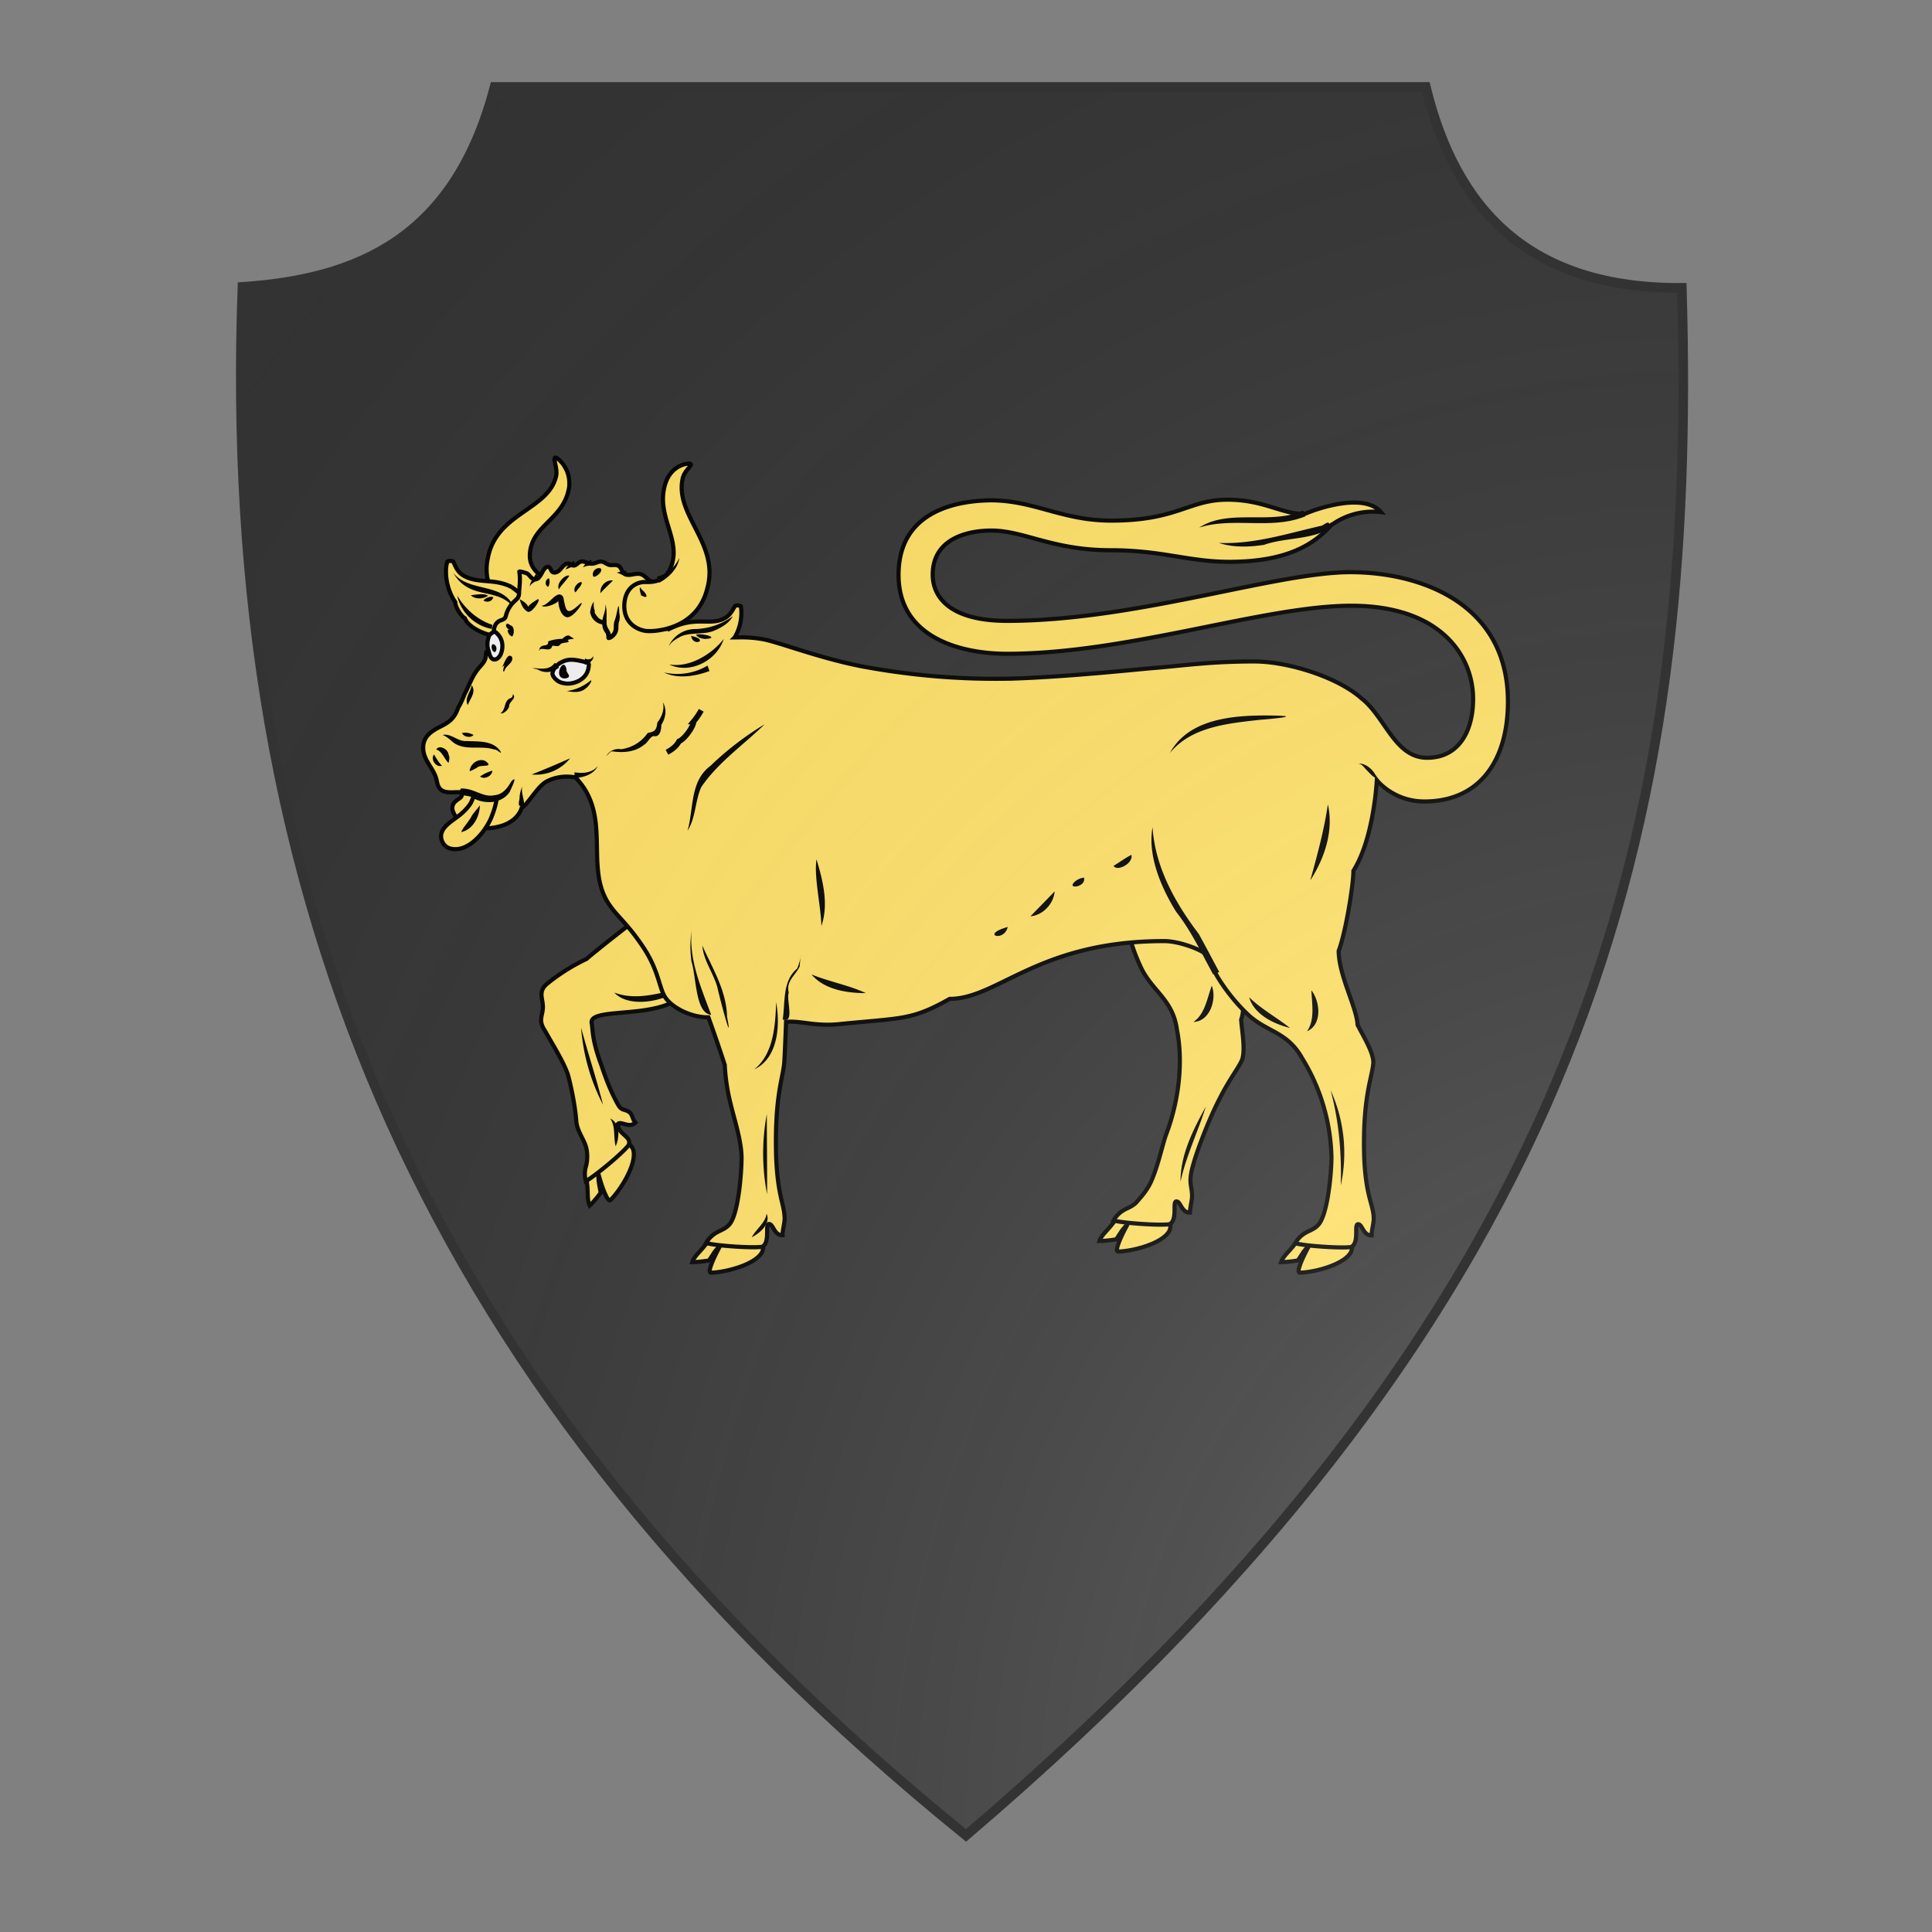 <svg id="coa61658511" width="500" height="500" viewBox="0 10 200 200" xmlns="http://www.w3.org/2000/svg" xmlns:x="http://www.w3.org/1999/xlink"><rect x="0" y="10" width="200" height="200" fill="#808080" stroke="none"/><defs><clipPath id="wedged_coa61658511"><path d="m 51.2,19 h 96.4 c 3.1,12.7 10.7,20.9 26.5,20.8 C 175.7,94.5 165.3,144.3 100,200 43.5,154.2 22.8,102.8 25.1,39.7 37,38.9 47.1,34.7 51.2,19 Z"/></clipPath><g id="bullPassant_coa61658511" stroke-width="2"><path d="M255.1 371.8s3.7 2 4.6 5c1.6 6.7-6 18.9-11 24-1.5 1.6-4.4-6.9-5.9-12.6 0 0-.1 3 .4 5.3l.7 3.8s-2.7 3.8-5.3 6.2c-1.6-3.2-.4-7.2-1.7-13.3-1-4.8 4.1-8.3 7.9-11.4 3.8-3.1 10.3-7 10.3-7zm351.1 47.6s1.3 4-.2 6.8c-3.5 5.9-17.4 9.5-24.5 9.7-2.2.1 1.6-8 4.5-13.2 0 0-2.2 2.1-3.4 4.1l-2.1 3.2s-4.6.8-8.1.8c1.1-3.4 4.7-5.5 8-10.7 2.6-4.1 8.7-3.1 13.6-2.7 4.8.3 12.2 2 12.2 2zm-87.7-10.2s1.3 4-.2 6.8c-3.5 5.9-17.4 9.5-24.5 9.7-2.2.1 1.6-8 4.5-13.2 0 0-2.2 2.1-3.4 4.1l-2.1 3.2s-4.6.8-8.1.8c1.1-3.4 4.7-5.5 8-10.7 2.6-4.1 8.7-3.1 13.6-2.7 4.8.3 12.2 2 12.2 2zm-196.6 10.2s1.3 4-.2 6.8c-3.5 5.9-17.4 9.5-24.5 9.7-2.2.1 1.6-8 4.5-13.2 0 0-2.2 2.1-3.4 4.1l-2.1 3.2s-4.6.8-8.1.8c1.1-3.4 4.7-5.5 8-10.7 2.6-4.1 8.7-3.1 13.6-2.7 4.8.3 12.2 2 12.2 2z" transform="matrix(.151 0 0 .151 36.54 63.58)"/><path d="M281.2 303.8c-13.6 9.5-43.7 3.9-41.6 11.9.5 2.5 0 7.7 4.6 19.9 3.3 10 5.9 15.2 8 19 1.8 3.2 2.9 2.2 5.1 3.5 2.2 1.3 1.6 3.4 3.4 5.3-3 3-7-.9-8.5.7.1 5.3 6.9 5.9 5.2 10.2-2.9 3.9-16.3 15-20.7 17.4-.7-2.9-.5-5.2.1-7.2.7-2.4 1-6.7-.3-10.3-1.3-3.5-4.1-7.2-4.4-11.7-.6-7.7-2.6-17-4-22.1-1.9-5.9-6.9-13.8-11.1-21.3-3.5-5.2-1-7.2-1-11.5s-2.6-7.6 2.4-11.5a94 94 0 0118.7-11.7c1.6-1.6 27-22 32.7-25m-47.6-143.9c4.4-9.9-3.3-14.1-3.3-14.1 1 .2-9.8-2.8-9.2-12.4.8-14.3 16.7-16.7 19-32.6.8-9-5.6-13.8-6.4-14-2-.4.9 4.7.1 8.8-3.6 16.5-29 17.8-33 39.8-4.7 21.9 20.7 31.7 18.6 31.3 0 0 9.8 3.1 14.2-6.8z" transform="matrix(.151 0 0 .151 36.54 63.58)"/><path d="M203.7 128.7c-.5 1.1-11.1 1.1-18.7-2.7-5.4-2.8-6.3-5.2-6.7-6.1-1.8-.9-4.8-5.8-4.6-7.7-5.2-7.6-5-16.8-3.8-19.6.3-.4 2.2-.5 2.8 0 1 1.7 1.7 5.2 5.8 7.2 6.8 3.4 14.2.9 22.3 5a41.7 41.7 0 0110.1 9.9m289 161.3c1.1 3.8 2.8 8.3 5 12.9 5.4 11.1 15.3 15.3 17.2 29.7 3 15.2 1.1 33.4-4.9 49.7-1.9 4.7-3.9 15-7.2 22.7-2.1 5.1-5.4 8.5-7.1 10.5-1.9 2.3-4.2 2.9-6.3 4.1a13 13 0 00-5.1 5.1c4.8 1.3 22.2 2.5 27 1.8 4.1-2 1.3-10.9 3.3-11 2.2-.1 2.4 5.5 6.6 5.4 0-2.6 1.1-6.1 1-8.3-.2-7-3-5.8 3.6-24.1 10-27.1 16.7-33.7 20.2-40.6 2.2-4.3.4-14-.1-20.1 2.8-7.7-.4-27.4 3.7-38.5" transform="matrix(.151 0 0 .151 36.54 63.58)"/><path d="M605.8 97.7c-36 0-103.6 23.5-165.7 23.5-27.5 0-35.9-11.4-35.9-22.3 0-17.9 17.7-21.3 28.3-21.3 15.7 0 29.5 9.5 57.5 9.5 25 0 37.8 5.6 57.3 5.6 28.7 0 41.3-8.9 49.2-17.6a34 34 0 0124.1-6.4c-8.1-9.5-30.7-1.8-36.6.8-10.9.5-19.6-6.8-37.5-6.8-18.8 0-24.1 10.1-56.1 10.1-23.8 0-37.2-9.8-58.3-9.8-13.1.2-44.4 3.4-44.4 36 0 30.4 30.1 38.1 52.4 38.1 58.7 0 123.9-23.2 166.2-23.2 43.3 0 58.8 24.4 58.8 45 0 15.2-6.7 28.4-22.2 28.4-15.6 0-20.2-19.7-31.6-28.6-11.6-10.4-35.7-17.9-51.8-17.9-22.2 0-34.7 2.1-50.2 3.3-5.8.5-42.3 4.3-67.5 5a351 351 0 01-72.1-6c-20.9-4.1-40.2-11.8-47.8-13.1-6.7-1.1-10.4-.8-13.3-.8a23.3 23.3 0 003-15c-.3-.4-2.2-.7-2.8-.2-1.2 1.6-2.2 5-6.5 6.6-6.7 2.6-13.1-1.7-25.5 4.6l-.3-.3c-2.9.5-7.7.9-10.7-2.7-2.6-3.1-3.3-9.7-.6-12.9.4.9 1.1 1.7 2.1 2-.3-1.1.5-2.1.9-3.1.8-1.7 1.1-4.3.6-6-2.1-.4-3.3-2.8-5.4-3.5-2.7-.9-6.1 1.4-8.2-.4-1.2-1-1.4-3-2.8-3.7-1.3-.7-2.9-.1-4.3-.4-1.3-.3-2.4-1.4-3.7-1.6-1.6-.2-3.1 1-4.8 1-1.9 0-3.8-1.6-5.6-.9-1.2.5-2 1.9-3.3 1.8-.8-.1-1.3-.7-2.1-.9-1.6-.4-2.9 1.2-4 2.5-1 1.3-3 2.5-4.2 1.3-.6-.6-.7-1.8-1.5-2.2-1-.5-2 .6-2.6 1.5-1.1 1.6-2.2 5.3-4.9 4.3-1.1-.4-1.9-1.9-2.9-2.6-.3-.2-4-1.4-3.9-.9.6 3.4.1 6.6-.1 10 0 .8-.1 1.5-.4 2.2-.4.8-1.2 1.4-1.9 2.1a14.3 14.3 0 00-3.9 6.3c-.2.7-.3 1.4-.8 1.9-.6.6-1.5.8-2.2 1.1-2.3 1-3 3.3-3 5.7 0 2.4 1.2 5.3.2 7.5-.6.3-1.1.8-1.4 1.4-.6.3-.8.1-1.2 0-.2.4-.7.7-1.2.6-.2.4-.2.9-.2 1.4-.1 3-2 4.5-3.7 6.6-3 3.6-4.5 8.3-6.6 12.2-.9 2.3-1.8 4.5-3.1 6.6-1.7 4.9-4 6.8-8.1 8.9-3.2 1.6-6.7 3.5-8.1 6.8a9.4 9.4 0 00-.7 3.7c0 6.2 5.2 9.8 6.5 15.6.3 1.4.5 2.8 1.4 3.9 2.3 3 6.9 1.6 10.6 2h0c.5 2.4-.4 2.4-2.4 3.9l-.8.7c-1 1-1.5 2.6-1.1 4a10 10 0 005.5 6.3c2.6 1.3 3.9 1.6 7.1 2.1 3.8.6 7.2.3 10.9-.8s7.1-3.3 9-6.7c.5-.9.8-1.9.8-1.9 3.3-2.1 7.7-10.6 12.2-12.9 3.8-2 8.6-2.8 13.3-2l.5.1c18 18.4 4.2 42.9 16 60.9 4.1 6.3 8.9 9.3 16.7 21 7.8 11.7 7.7 20.3 10.9 24.6 3.1 4.5 12 9.4 20.6 9.3 0 0 0 0 0 0 4 11 7.9 23 7.9 23s.2 7.4 2.2 16.2c2 9 5.7 19.4 5.9 28.2 0 8.4-1.6 27.3-5.7 32.4-1.9 2.3-4.2 2.9-6.3 4.1a13 13 0 00-5.1 5.1c4.8 1.3 22.2 2.5 27 1.8 4.1-2 1.3-10.9 3.3-11 2.2-.1 2.4 5.5 6.6 5.4 0-2.6 1.1-6.1 1-8.3-.2-7-3.3-10.2-4.1-29.6-.8-28.9 3.2-37.5 3.9-45.2.2-2.2.6-12.3.9-19.9 6.6-.7 14.2 2.3 25.6 1.1 30.4-3.1 34.8-1.7 53.4-12.2 23.2 0 42.8-27.9 103.5-27.9 6.4 0 15.6 3.2 19.5 5.8 2.5 4.1 5.8 10.6 5.8 10.6s5.4 9.8 15.1 19c9 8.5 18.9 8.2 26.1 20.9a95 95 0 0114.3 48c0 8.4-1.9 27.3-6.1 32.4-1.9 2.3-4.2 2.9-6.3 4.1a13 13 0 00-5.1 5.1c4.8 1.3 22.2 2.5 27 1.8 4.1-2 1.3-10.9 3.3-11 2.2-.1 2.4 5.5 6.6 5.4 0-2.6 1.1-6.1 1-8.3-.2-7-3.8-10.2-4.6-29.6-.8-28.9 3.7-37.5 4.4-45.2.4-4.8-4.9-13.2-7.6-18.6-.3-8.2-9.1-23.9-9.1-35.7 3.2-8.2 7.1-31.4 7.1-38.6 10-16 11.3-43.8 11.3-43.8s7.9 10.3 23 10.3c26.6 0 40.3-19.7 40.3-48.2 0-47.1-41.7-62.5-76.1-62.5z" transform="matrix(.151 0 0 .151 36.54 63.58)"/><path d="M186.3 206.8l-3.4-1.4h-.1c-.8 1.7-1.2 3.4-2.4 4.9a25.2 25.2 0 01-3.9 4.1c-2.9 2.6-8.1 5.1-9.4 9.1-1 3.1 1 6.8 4.1 7.6 8.9 2.4 17.6-8.7 20.2-15.8a41 41 0 002.3-8.1c-2.3.5-5 .4-7.4-.4zm79-80.8c1.95.53 25.2.8 30.2-21 5.6-21.3-16-34.9-12-52.6.9-4.1 5.4-6.6 3.4-7.1-.8-.2-9 .4-11.9 10-4.6 15.5 8.1 26.6 2.8 39.9-3.5 9-12.1 6.9-13.6 7.3 0 0-8.7.5-8.9 11.4-.1 10.8 10 12.1 10 12.1z" transform="matrix(.151 0 0 .151 36.54 63.58)"/><path fill="#f6f6f6" d="M189.6 135.2c-.6-2-.5-4.2.2-6.1l.3-.8c.5-.9 1.6-1.3 2.3-2.1a8.2 8.2 0 013.8 5.1c.5 2.2.2 4.5-.8 6.5-.7 1.2-1.9 2.3-3.2 2-.9-.2-1.5-1.1-1.8-2-.4-.9-.5-1.8-.8-2.6m48.4 8.7c.2-1.6.6-2.4-1.4-2.8-3.2-.7-6.9-1.8-10.1-.6-2.6.9-5 2.8-5.8 5.5-.5 1.5 1.2 3.3 2.5 4.2 1.3.9 3 1.2 4.6 1.3 4.6 0 9.5-2.7 10.2-7.6z" transform="matrix(.151 0 0 .151 36.54 63.58)"/><g fill="#000" stroke="none"><path d="M78.06 109.32c-1.38.5-2.95.48-3.7-.34 1.22.46 2.44.24 3.54 0zM63.9 80.02c.33-.06 1.11-.16 1.24.04-.35.24-.93.26-1.24-.04zm.92.38c.16-.2.54-.34.72-.24-.09.33-.47.4-.72.24zm-1.92-.38c.57.98 1.49 1.8 2.57 2.15l-.04.3a3.19 3.19 0 01-2.44-2.12c-.04-.09-.07-.32-.09-.33z"/><path d="M62.62 78.38c1.08 1.37 3.35.76 4.26 2.2l-.09.07c-1.22-1.16-3.05-.34-4.17-2.27zm65.96 13.9c1.15-.06 1.9 1.9.7.55-.22-.18-.38-.53-.7-.55zm-3.84-18.02c-2.47 1.01-5.22.03-7.74.82 2.1-1.35 4.93-.27 7.26-1.11.42-.25.37-.07.48.29zm1.9.82c-1.46.92-3.31.7-4.92 1.26-1.08.17-2.25.2-3.28-.14 2.56.11 5.04-.7 7.5-1.26.4-.22.5-.41.7.14zm-40 35.86c.19-1.3-.03-2.8 1.05-3.71.35-.78.32-1.72.18-.15-.3.65-1.01 1.06-.79 1.9-.2.53.46 2.28-.44 1.96zM80 104.46c-.21 2.14.7 4.18 1.42 6.14-1.15-.1-1.07-2.7-1.43-3.88a7.58 7.58 0 01.01-2.26zm38.02 3.2c-.89-1.63-1.6-3.17-2.7-4.57-1.12-1.81-2.09-4.1-1.72-6.17.18 2.91 1.66 5.54 3.38 7.8.5.91.99 1.84 1.48 2.76-.14.07-.31.1-.44.18zm-3.16-16.14c1.37-2.52 4.64-2.76 7.2-2.74 2.68.02.45.23-.68.32-2.29.26-4.96.5-6.52 2.42zm11.52 3.74c.44 1.92-.24 3.93-1.28 5.54.5-1.83 1.01-3.66 1.28-5.54zm-1.2 13.56c.64.8.81 2.5-.32 2.98.6-.84.35-2.06.32-2.98zm-1.56 2.74c-1.2-.3-2.61-.98-2.98-2.24.89.87 2.01 1.47 2.98 2.24zm-42.84-6c.74 1.66 1.76 3.28 1.8 5.18.46 2.4-.52-1.3-.7-2.12-.28-1.05-1.02-1.97-1.1-3.06zm5.38 4.12c.3 1.67.16 4.07-1.6 4.9 1.43-1.13 1.54-3.26 1.6-4.9zm-.68 8.16c0 1.95.03 3.9.02 5.84a15.5 15.5 0 01-.02-5.84zm-.02 7.26c.33.73-.49 1.42-1.08 1.72.3-.58 1.01-1.07 1.08-1.72zm41.86-2.06c.07-2.33-.13-4.68-.74-6.94a11 11 0 01.74 6.94zm-9.84-5.74c-.57 1.83-1.43 3.58-1.84 5.46-.02-1.95.93-3.8 1.84-5.46zm-28.74-9.64c1.3.53 2.69.77 3.96 1.36-1.37 0-3.03-.25-3.96-1.36zm-16.8 3.88c.51 1.88 1.12 3.73 1.6 5.62a14.59 14.59 0 01-1.6-5.62zm2.12 6.62c.73.34.7 1.37.4 2.02-.18-.65.01-1.45-.4-2.02zm43.86-9.68c.38.99-.14 2.61-1.34 2.64.85-.57 1-1.75 1.34-2.64zm-32.6-19.06c-1.54 1.51-3.4 2.78-4.62 4.58-.46 1.02-.39 2.22-1 3.18.46-1.6.16-3.6 1.66-4.72a22.32 22.32 0 013.96-3.04zm26.74 9.52c.14.67-1.09 1.23-1.3.8.44-.26.85-.58 1.3-.8zm-3.46 1.66c.19.72-1.37.89-.63.26.19-.14.4-.24.63-.26zm-2.14 1c-.06.9-.85 1.74-1.76 1.82.58-.61 1.18-1.2 1.76-1.82zm-3.42 2.6c-.26 1.14-2.04.56 0 0zm-13.58-.08c-.05-1.53-.55-3.58-.36-4.85.47 1.54.9 3.28.36 4.85zm-20.4-23.34c.58-.04 1.14-1.28 1.58-.64.21 1.09.25 1.38 1.18.54.54-.5-.38.99-.91.94-.54-.12-.65-1.05-.63-1.26.1.18-.94.64-1.22.42zm1.26-1.2c-.22-.49.54-1.13.76-.98-.23.34-.54.64-.76.98zm-2.86.72c1.22.67 0 .81 1.2.08.58-.41-.3 1.06-.64.82-.33-.19-.46-.56-.56-.9zm13.84 5.24c-1.02.38-2.32.6-3.32.1a4.3 4.3 0 003.18-.5l.14.4zm-.98-2.66c.67-.1 1.74.28.64.32-.24-.02-.53-.1-.64-.32zm-.36.1c1.38.27.14.85 0 0zm-1.6 2.08c1.56.26 3.17-.82 3.98-1.86-.49 1.57-2.45 2.6-3.98 1.86z"/><path d="M78.34 83.7a2.11 2.11 0 011.83-1.22 4.85 4.85 0 002.83-.94c-.25.49-.78.8-1.27 1.02-.79.37-1.7.12-2.5.45-.33.18-.7.37-.89.71zM70.9 87a3.4 3.4 0 001.74-.78c.16-.02-.16.45-.32.55-.4.38-.93.32-1.42.23zm2.46-7.14c-.08-.5.4-1 .9-.92-.29.31-.64.6-.9.92zm-1.86-.06c-.3-.58.96-1.17.29-.32-.1.1-.17.26-.29.32zm1.36-1.12c-.22-.3.15-.75.5-.62.2.16-.18.5-.37.58-.02.05-.14-.02-.13.04zm-3.32.72c-.28-.1-.22-.56.06-.62a.7.7 0 01-.06.62zm-4.02 4.7c-.2-.28-.1-.72.18-.41.15.15.04.64-.18.4zm1-2.02c.38.05.44.48.06.16.5-.2.54.52.34.78-.16-.04-.37-.27-.32-.5.4.15-.32-.14-.08-.41zm9.8-2.08c-.09-.18-.2-.84.04-.4.29.2.6.75.02.45 0-.03-.13-.01-.06-.05zm-8.68 13.96c-.07.5.17.97.16 1.46-.48.05-.43-.18-.35-.56 0-.31.08-.6.19-.9zm-4.47.14c1.02-.02 1.6.68 2.46.49.6-.05.95-.53 1.22-1 .53-.56 0 .5-.11.75-.55.86-1.77.92-2.6.5-.39-.36-1.3-.03-.97-.73zm1.39 1.24c-.02.82-.5 1.75-1.35 1.94.04-.24.56-.78.74-1.15.17-.29.42-.52.6-.79zm12.9-16.68a2.38 2.38 0 001.64-1.38c-.1.8-.75 1.43-1.43 1.8-.12.05-.14-.34-.21-.42zm-11.28 6.6c.15-.25.41-1.13.73-.74.13.42-.49.63-.56 1.02-.24.26.06-.9.4-.94.3-.03-.55.64-.57.66zm5.28 7.66c.6.1 1.3.05 1.7-.46-.3.62-1.06.85-1.7.88zm-3.12.16c.94-.37 1.88-.77 2.8-1.18a3.19 3.19 0 01-2.8 1.18zm-6.5-2.88c.63-.14 1.11.5 1.74.44.85.05 1.9-.06 2.46.72.21.37-.23-.14-.44-.1-1-.34-2.23.17-3.09-.61-.2-.18-.43-.37-.67-.45zm5.12-2.98c.31.3-.23.52-.26.83 0 .32-.51.67-.62.56.39-.28.22-.9.7-1.09.13-.03.2-.17.18-.3zm3.92-1.78c-.2-1.12-1.1.76-.03.63.48-.13-.02-.38.03-.63zm-.54-.16c-.42.33-1 .46-1.5.18-.14-.1-.7-.13-.26-.13.47.05 1.03.11 1.37-.3.12-.23.28.2.39.25zm-1.46-1.2c.05-.66.71-.19.66-.7.42-.17.84-.18 1.18-.2-.42.26.2-.48.46-.14.5.24.02.11-.22.24.3.27-.42.1-.56.35-.15.18-.4.04-.56.07-.12.48-.59.13-.9.26zm3.36.54c.2.13.48.07.58-.16.11.34-.73.87-.65.44zm1.54 7.12a1 1 0 011.06-.5 2.8 2.8 0 001.96-1.19c.52-.09.63-.2.7-.76.32-.4.54-.96.4-1.47.32.51.2 1.16-.11 1.64 0 .36-.09.93-.58.82-.29.1-.42.5-.7.65-.65.53-1.53.58-2.32.46-.17.06-.29.24-.41.35zm-9.96 1.1c.01-.64.94-1.15 1.36-.53.1.23-.65.04-.86.3-.16.07-.36.2-.5.23zm.74.4c.27-.2.6-.35.92-.44-.04.41-.6.68-.92.42zm-2.28-1c-.33-.3-.45-.84-.9-.98.2-.37.87-.04.9.38.11.21.03.4 0 .6zm-.48.2c-.44.16-.86-.46-.58-.82.16.28.36.62.58.82zm2.16-5.86c.37.47-.13 1-.28 1.44-.27-.48.22-.98.28-1.44zm-.7 3.48c.29-.07.58 0 .84.14-.2.24-.72.15-.84-.14zm11.18-8.36c.13-.38.25-1.5.28-.46.04.28.14.81-.27.46zm-.96.3c.01-.46.3-.87.22-1.34.15.42.08.88.1 1.32-.1 0-.26.06-.32.02z"/><path d="M73.98 83.28c-.12.03-.2-.08-.2-.19s0-.25-.08-.34a1.08 1.08 0 01-.21-.53c.01-.14-.19-.09-.27-.16a1.05 1.05 0 01-.62-.82c.1 0 .26-.06.32-.02.03.14.12.24.2.35.1.13.26.24.43.25.08 0 .2-.01.23.08.03.11.01.23.05.34.06.21.23.38.27.6.04.03.12-.1.15-.15.07-.13.07-.28.07-.42 0-.17.03-.34.1-.5 0-.06.05-.13.12-.07l.22.1c-.1.2-.1.44-.1.66a.97.97 0 01-.54.78c0 .02-.2.05-.14.04z"/><path d="M72.6 81.26c.03-.23.07-.45.19-.65.06-.14.09-.14.07.01-.01.17.01.33.06.48.07.14-.05.14-.16.14l-.16.02zm-3.64-2.46c-.24.14-.49.26-.69.45-.06.14-.08.14-.05-.01.05-.23.21-.4.32-.6.05-.07.09-.25.17-.11.08.09.19.17.25.27zm1.84-.64a.9.9 0 01.29-.4c.1-.1.2-.2.33-.26l.1.44c-.2-.02-.37.05-.55.13-.05.03-.15.04-.17.09zm1.98-.32c-.24 0-.48.03-.7.14.11-.2.27-.36.46-.48.09-.09.18-.06.17.06l.07.28zm1.76.52c.24-.06.48-.1.72-.14l-.08.44c-.2-.12-.42-.22-.64-.3z"/></g><path fill="none" stroke-width=".4" d="M78.2 91.46c.64-.34.8-.66.88-.8.38-.14 1.06-1.06 1.06-1.44a5.4 5.4 0 00.56-.82"/></g><radialGradient id="backlight" cx="100%" cy="100%" r="150%"><stop stop-color="#fff" stop-opacity=".3" offset="0"/><stop stop-color="#fff" stop-opacity=".15" offset=".25"/><stop stop-color="#000" stop-opacity="0" offset="1"/></radialGradient></defs><g clip-path="url(#wedged_coa61658511)"><rect x="0" y="0" width="200" height="200" fill="#333333"/><g fill="#ffe066" stroke="#000"><use x:href="#bullPassant_coa61658511" transform="translate(-42 -42) scale(1.42)"/></g></g><path d="m 51.2,19 h 96.4 c 3.1,12.7 10.7,20.9 26.5,20.8 C 175.7,94.5 165.3,144.3 100,200 43.5,154.2 22.8,102.8 25.1,39.7 37,38.9 47.1,34.7 51.2,19 Z" fill="url(#backlight)" stroke="#333"/></svg>
